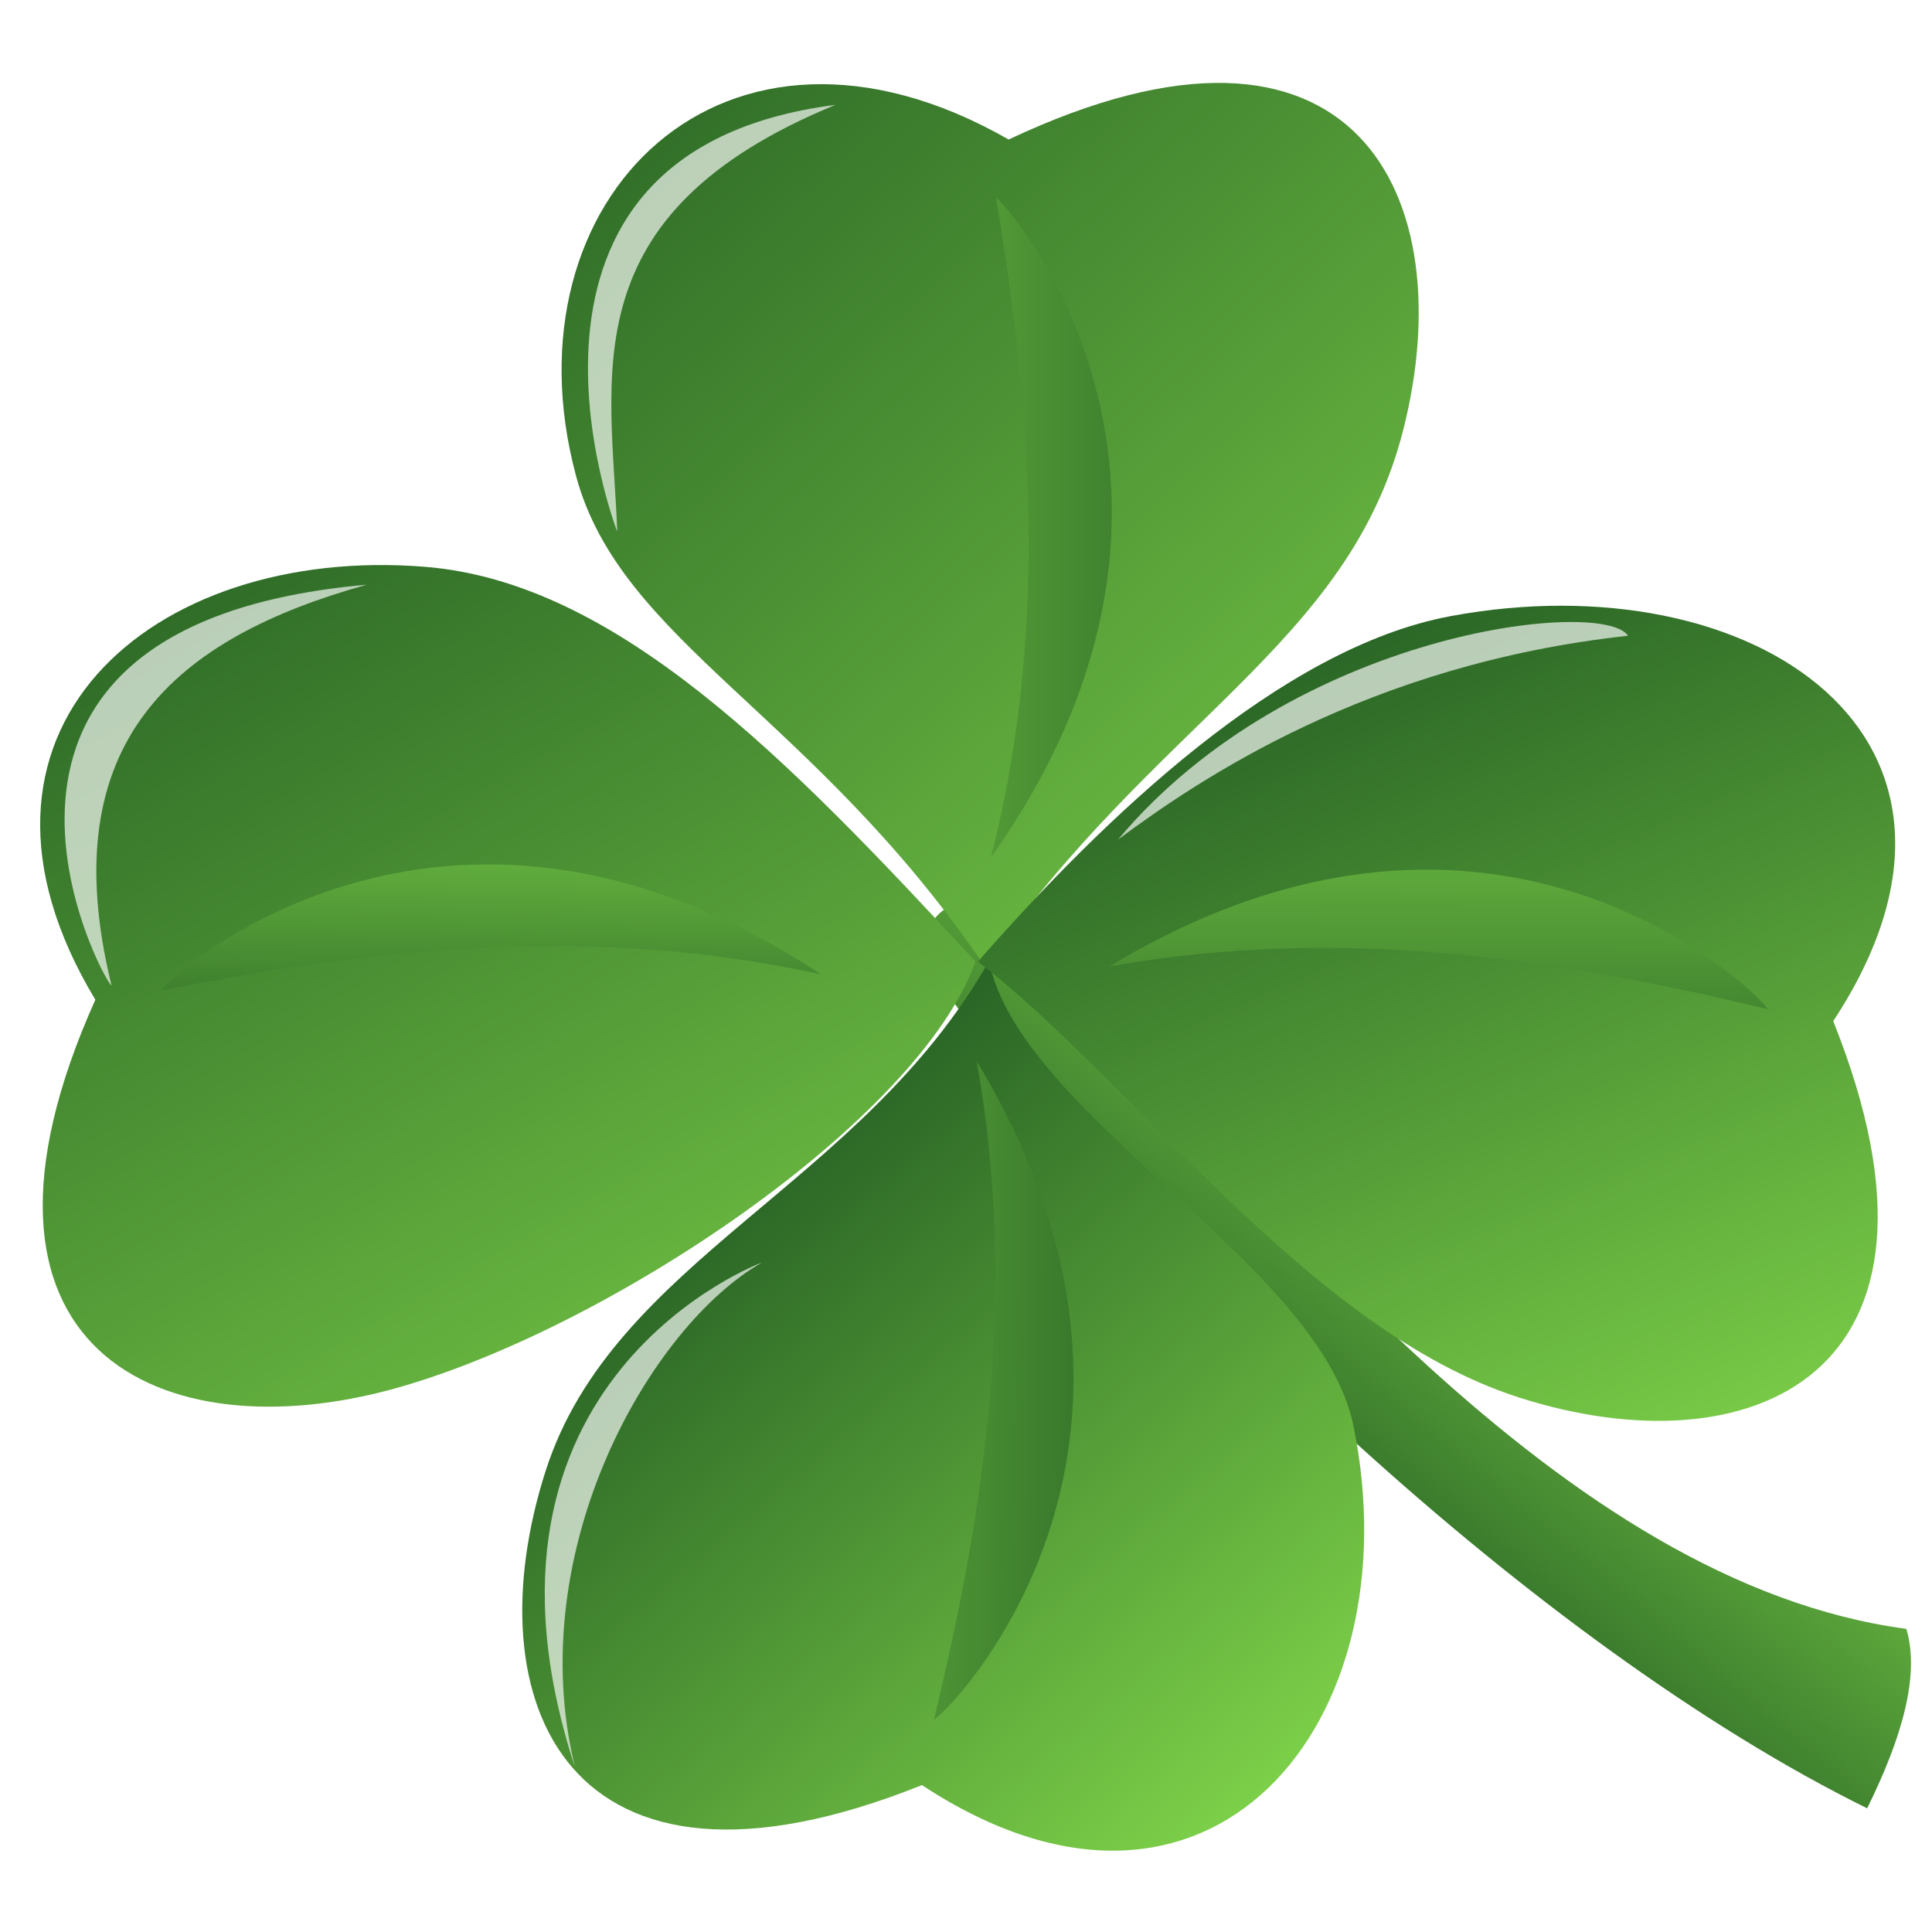 <?xml version="1.0" encoding="UTF-8" standalone="no"?>
<svg
   xmlns:dc="http://purl.org/dc/elements/1.1/"
   xmlns:cc="http://creativecommons.org/ns#"
   xmlns:rdf="http://www.w3.org/1999/02/22-rdf-syntax-ns#"
   xmlns:svg="http://www.w3.org/2000/svg"
   xmlns="http://www.w3.org/2000/svg"
   xmlns:xlink="http://www.w3.org/1999/xlink"
   xmlns:sodipodi="http://sodipodi.sourceforge.net/DTD/sodipodi-0.dtd"
   xmlns:inkscape="http://www.inkscape.org/namespaces/inkscape"
   viewBox="0 0 320 320"
   version="1.1"
   id="svg64"
   sodipodi:docname="green_clover.svg"
   inkscape:version="0.92.4 (5da689c313, 2019-01-14)"
   width="320"
   height="320">
  <sodipodi:namedview
     pagecolor="#ffffff"
     bordercolor="#666666"
     borderopacity="1"
     objecttolerance="10"
     gridtolerance="10"
     guidetolerance="10"
     inkscape:pageopacity="0"
     inkscape:pageshadow="2"
     inkscape:window-width="1812"
     inkscape:window-height="940"
     id="namedview66"
     showgrid="false"
     inkscape:zoom="1.7383042"
     inkscape:cx="149.095"
     inkscape:cy="143.36265"
     inkscape:window-x="30"
     inkscape:window-y="0"
     inkscape:window-maximized="1"
     inkscape:current-layer="svg64" />
  <defs
     id="defs28">
    <filter
       id="p"
       x="-0.163"
       y="-0.093"
       width="1.325"
       height="1.187">
      <feGaussianBlur
         stdDeviation="0.362"
         id="feGaussianBlur2" />
    </filter>
    <filter
       id="o"
       x="-0.079"
       y="-0.182"
       width="1.157"
       height="1.363">
      <feGaussianBlur
         stdDeviation="0.362"
         id="feGaussianBlur5" />
    </filter>
    <filter
       id="q"
       x="-0.133"
       y="-0.099"
       width="1.266"
       height="1.199">
      <feGaussianBlur
         stdDeviation="0.362"
         id="feGaussianBlur8" />
    </filter>
    <filter
       id="r"
       x="-0.186"
       y="-0.079"
       width="1.372"
       height="1.158">
      <feGaussianBlur
         stdDeviation="0.362"
         id="feGaussianBlur11" />
    </filter>
    <linearGradient
       id="a">
      <stop
         stop-color="#7ed249"
         offset="0"
         id="stop14" />
      <stop
         stop-color="#286325"
         offset="1"
         id="stop16" />
    </linearGradient>
    <linearGradient
       id="z"
       x1="31.037"
       x2="19.531"
       y1="41.768"
       y2="27.63"
       xlink:href="#a"
       gradientTransform="scale(0.973,1.028)"
       gradientUnits="userSpaceOnUse" />
    <linearGradient
       id="aa"
       x1="36.836"
       x2="64.139"
       y1="14.216"
       y2="15.051"
       xlink:href="#a"
       gradientTransform="scale(0.457,2.189)"
       gradientUnits="userSpaceOnUse" />
    <linearGradient
       id="y"
       x1="71.519"
       x2="49.845"
       y1="13.682"
       y2="13.85"
       xlink:href="#a"
       gradientTransform="scale(0.457,2.189)"
       gradientUnits="userSpaceOnUse" />
    <linearGradient
       id="s"
       x1="43.015"
       x2="34.966"
       y1="33.68"
       y2="42.528"
       xlink:href="#a"
       gradientTransform="scale(1.049,0.954)"
       gradientUnits="userSpaceOnUse" />
    <linearGradient
       id="x"
       x1="13.963"
       x2="33.65"
       y1="31.983"
       y2="22.313"
       xlink:href="#a"
       gradientTransform="scale(0.943,1.061)"
       gradientUnits="userSpaceOnUse" />
    <linearGradient
       id="t"
       x1="11.234"
       x2="34.887"
       y1="27.445"
       y2="43.855"
       xlink:href="#a"
       gradientTransform="scale(0.949,1.054)"
       gradientUnits="userSpaceOnUse" />
    <linearGradient
       id="v"
       x1="14.875"
       x2="33.666"
       y1="21.859"
       y2="45.448"
       xlink:href="#a"
       gradientTransform="scale(0.983,1.017)"
       gradientUnits="userSpaceOnUse" />
    <linearGradient
       id="w"
       x1="71.428"
       x2="44.802"
       y1="18.475"
       y2="11.511"
       xlink:href="#a"
       gradientTransform="scale(0.461,2.169)"
       gradientUnits="userSpaceOnUse" />
    <linearGradient
       id="u"
       x1="69.022"
       x2="52.964"
       y1="14.839"
       y2="14.059"
       xlink:href="#a"
       gradientTransform="scale(0.457,2.189)"
       gradientUnits="userSpaceOnUse" />
  </defs>
  <g
     id="g892"
     transform="matrix(7.615,0.048,-0.048,7.615,-25.107,-21.737)">
    <path
       id="path30"
       d="m 23.633,23.73 c 4.717,6.663 13.365,14.698 20.54,18.178 0.76,-1.563 1.131,-2.917 0.828,-3.908 -7.47,-0.953 -13.979,-9.146 -19.409,-15.115 -0.886,-1.044 -2.313,-0.536 -1.958,0.845 z"
       style="fill:url(#s)"
       inkscape:connector-curvature="0" />
    <path
       id="path32"
       d="m 24.959,23.597 c -2.741,4.906 -8.129,6.551 -9.574,11.15 -1.569,4.995 0.482,9.946 8.227,6.786 6.271,4.072 10.702,-1.404 9.335,-7.878 -0.742,-3.515 -7.32,-6.735 -7.988,-10.059 z"
       style="fill:url(#z)"
       inkscape:connector-curvature="0" />
    <path
       id="path34"
       d="m 24.706,25.787 c 0.922,5.027 0.235,9.735 -0.842,14.316 0.156,0 6.053,-5.811 0.842,-14.316 z"
       style="fill:url(#aa)"
       inkscape:connector-curvature="0" />
    <g
       id="g40"
       transform="matrix(0.028,-1,-1,-0.028,45.73,51.48)">
      <path
         id="path36"
         d="m 27.255,21.83 c -3.499,1.117 -8.268,7.711 -9.713,12.31 -1.569,4.995 0.482,9.946 8.227,6.786 5.704,3.704 9.933,-0.873 9.653,-6.846 -0.195,-4.16 -3.868,-8.001 -8.167,-12.25 z"
         style="fill:url(#t)"
         inkscape:connector-curvature="0" />
      <path
         id="path38"
         d="m 26.863,25.179 c 0.922,5.027 0.235,9.735 -0.842,14.316 0.156,0 6.053,-5.811 0.842,-14.316 z"
         style="fill:url(#u)"
         inkscape:connector-curvature="0" />
    </g>
    <g
       id="g46"
       transform="matrix(-0.998,0.06,-0.06,-0.998,53.445,45.028)">
      <path
         id="path42"
         d="m 27.256,22.996 c -3.994,5.136 -8.269,6.544 -9.714,11.144 -1.569,4.995 0.482,9.946 8.227,6.786 5.998,3.877 11.079,-0.71 9.792,-6.797 -0.774,-3.662 -4.864,-5.442 -8.305,-11.133 z"
         style="fill:url(#v)"
         inkscape:connector-curvature="0" />
      <path
         id="path44"
         d="M 26.99,25.355 C 25.472,30.235 25.589,34.992 26.109,39.669 25.954,39.65 20.797,33.174 26.99,25.355 Z"
         style="fill:url(#w)"
         inkscape:connector-curvature="0" />
    </g>
    <g
       id="g52"
       transform="rotate(-90.007,26.482,24.081)">
      <path
         id="path48"
         d="m 26.948,22.316 c -2.573,3.391 -7.961,7.225 -9.406,11.824 -1.569,4.995 0.482,9.946 8.227,6.786 6.198,4.024 10.024,-1.806 8.757,-8.379 -0.711,-3.689 -4.449,-7.522 -7.577,-10.232 z"
         style="fill:url(#x)"
         inkscape:connector-curvature="0" />
      <path
         id="path50"
         d="m 26.863,25.179 c 0.922,5.027 0.235,9.735 -0.842,14.316 0.156,0 6.053,-5.811 0.842,-14.316 z"
         style="fill:url(#y)"
         inkscape:connector-curvature="0" />
    </g>
    <g
       id="g62"
       style="fill:#ffffff;fill-opacity:0.665">
      <path
         id="path54"
         d="m 21.5,5 c -5.786,2.419 -4.832,5.932 -4.688,9.312 0,0 -3.25,-8.25 4.688,-9.312 z"
         inkscape:connector-curvature="0"
         style="filter:url(#p)" />
      <path
         id="path56"
         d="m 11.375,15.5 c -4.13,1.177 -6.84,3.429 -5.5,8.75 -0.135,0 -4.443,-7.812 5.5,-8.75 z"
         inkscape:connector-curvature="0"
         style="filter:url(#q)" />
      <path
         id="path58"
         d="m 16.062,41.188 c -1.186,-4.722 1.589,-9.611 4,-11 0,0 -6.812,2.562 -4,11 z"
         inkscape:connector-curvature="0"
         style="filter:url(#r)" />
      <path
         id="path60"
         d="m 27.75,20.938 c 1.719,-1.29 5.395,-3.849 11.062,-4.5 -0.552,-0.828 -7.289,-0.058 -11.062,4.5 z"
         inkscape:connector-curvature="0"
         style="filter:url(#o)" />
    </g>
  </g>
</svg>
